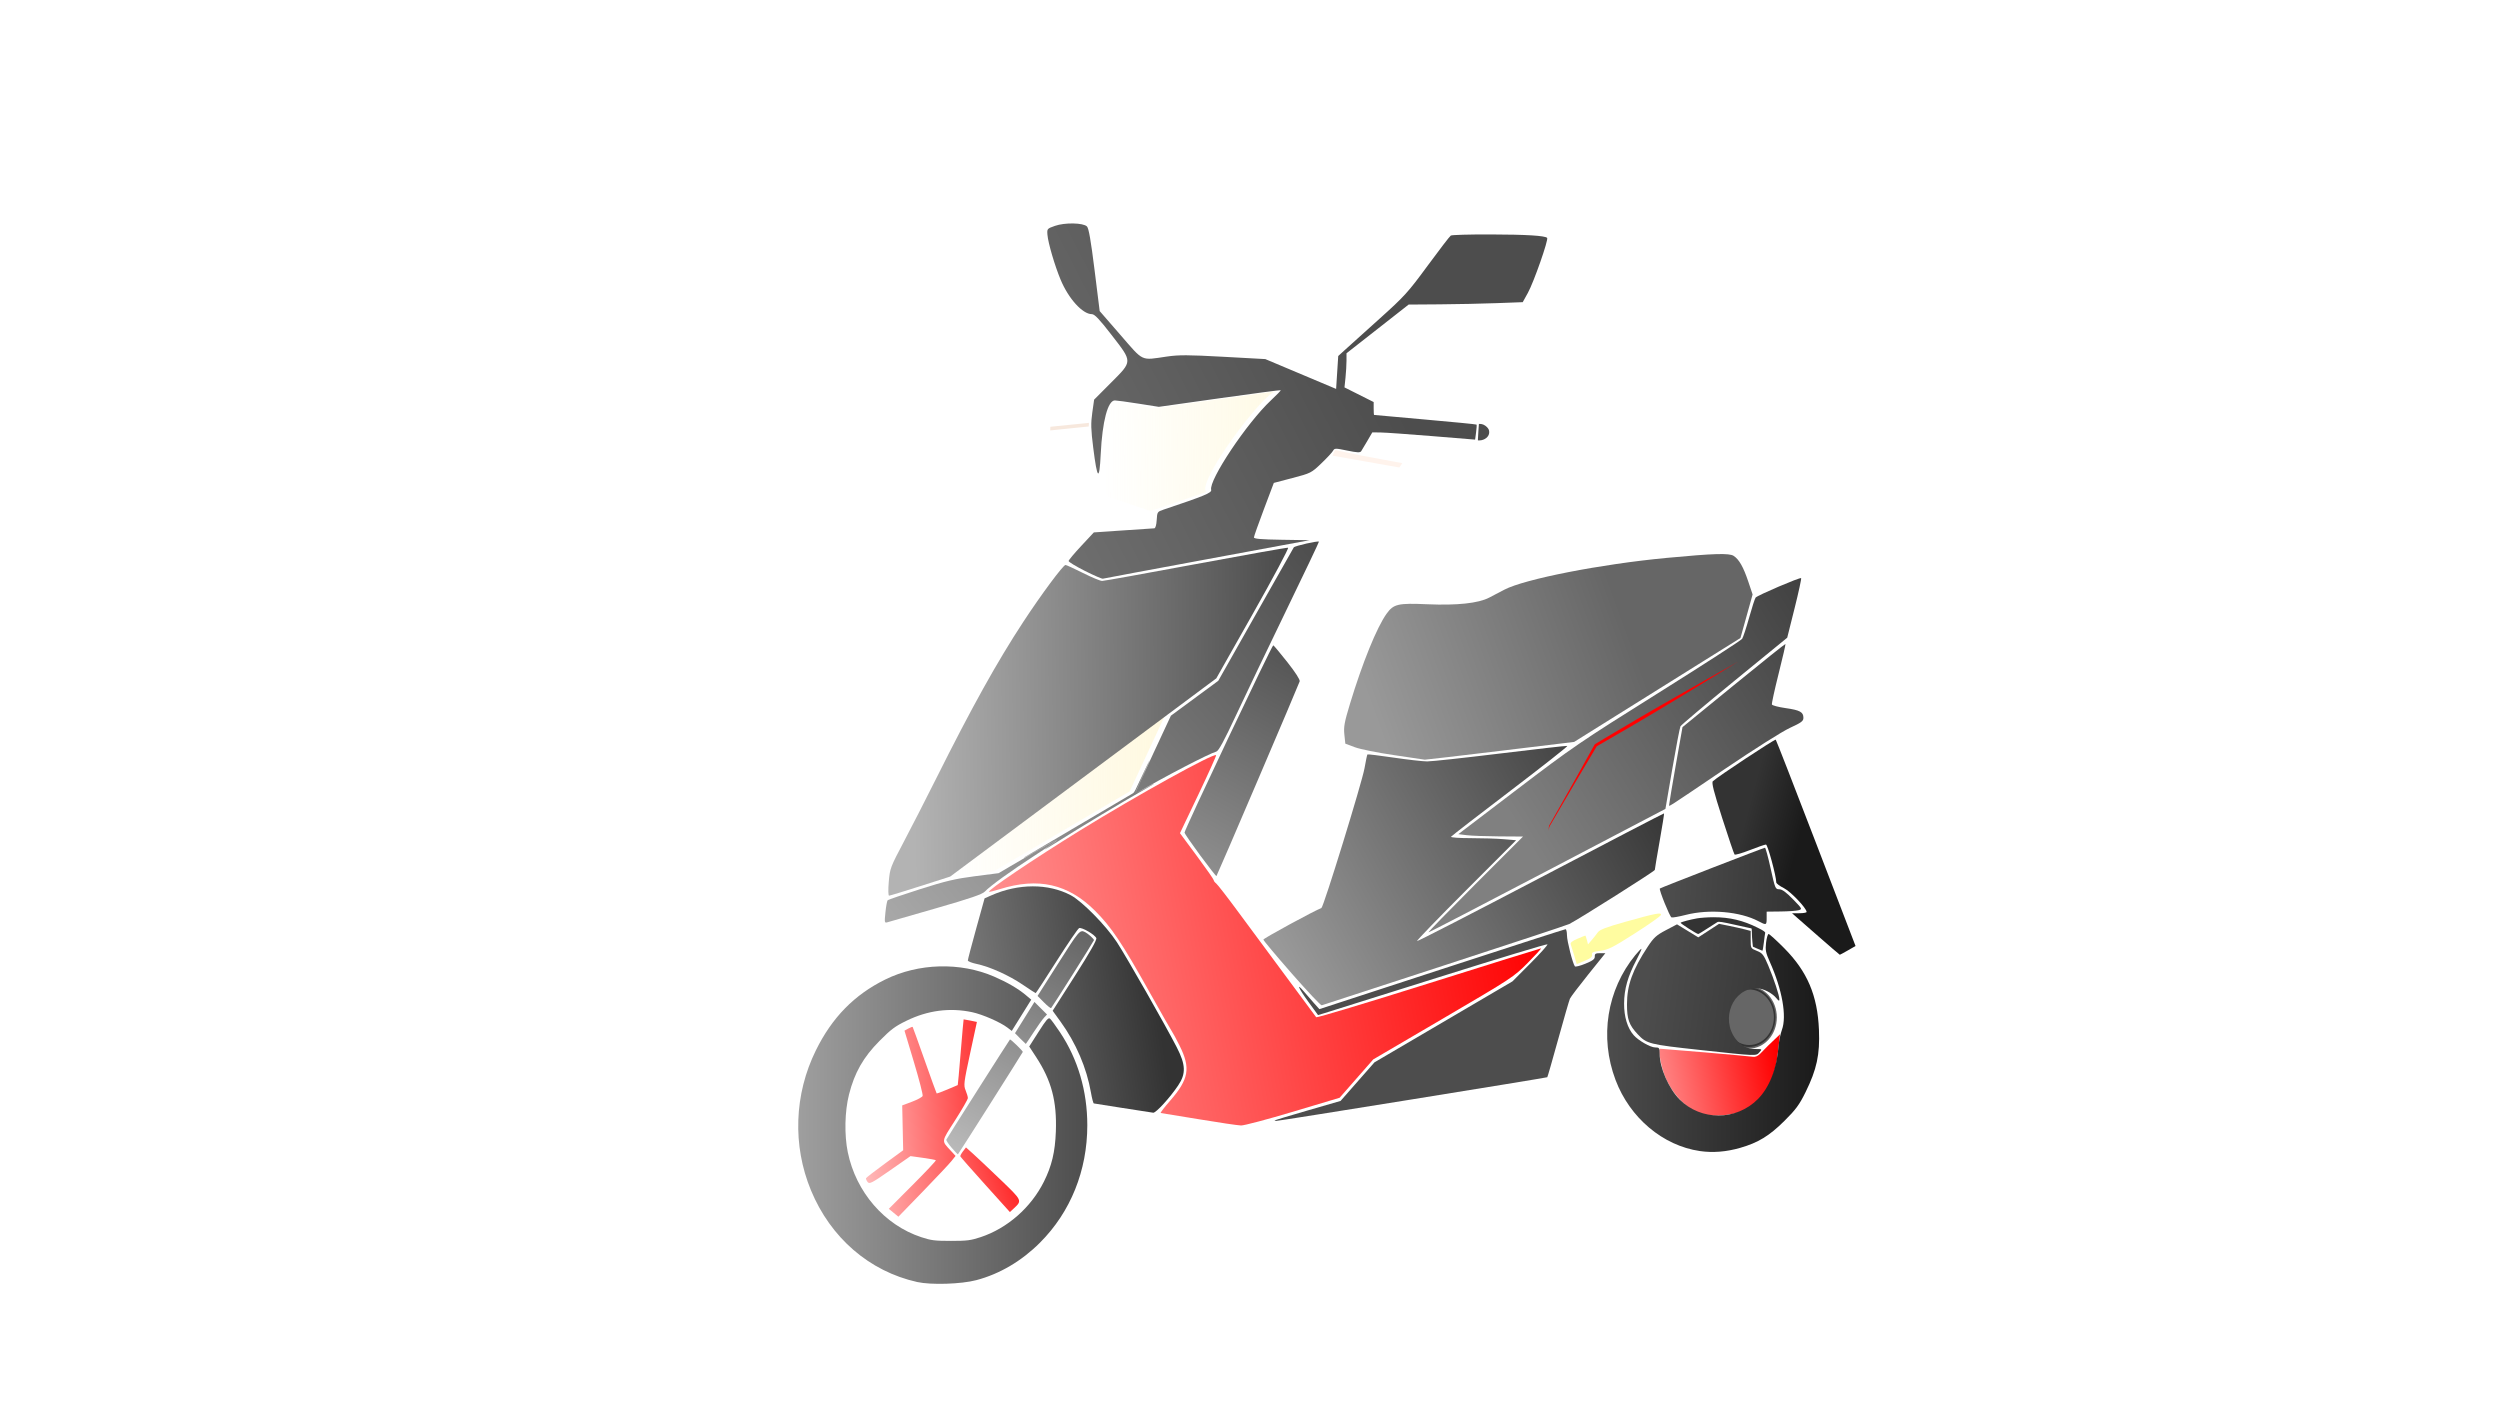 <?xml version="1.0" encoding="UTF-8" standalone="no"?>
<!-- Created with Inkscape (http://www.inkscape.org/) -->

<svg
   width="1920"
   height="1080"
   viewBox="0 0 508 285.75"
   version="1.1"
   id="svg5"
   inkscape:version="1.1.2 (b8e25be833, 2022-02-05)"
   sodipodi:docname="scooter.svg"
   inkscape:export-filename="C:\Users\eric\Desktop\myprogrammingwork\mypicturework\scooter.png"
   inkscape:export-xdpi="96"
   inkscape:export-ydpi="96"
   xmlns:inkscape="http://www.inkscape.org/namespaces/inkscape"
   xmlns:sodipodi="http://sodipodi.sourceforge.net/DTD/sodipodi-0.dtd"
   xmlns:xlink="http://www.w3.org/1999/xlink"
   xmlns="http://www.w3.org/2000/svg"
   xmlns:svg="http://www.w3.org/2000/svg">
  <sodipodi:namedview
     id="namedview7"
     pagecolor="#ffffff"
     bordercolor="#666666"
     borderopacity="1.0"
     inkscape:pageshadow="2"
     inkscape:pageopacity="0.0"
     inkscape:pagecheckerboard="0"
     inkscape:document-units="px"
     showgrid="false"
     units="px"
     inkscape:zoom="0.64"
     inkscape:cx="1371.0938"
     inkscape:cy="597.65625"
     inkscape:window-width="1920"
     inkscape:window-height="1001"
     inkscape:window-x="-9"
     inkscape:window-y="-9"
     inkscape:window-maximized="1"
     inkscape:current-layer="layer1" />
  <defs
     id="defs2">
    <linearGradient
       inkscape:collect="always"
       id="linearGradient79237">
      <stop
         style="stop-color:#4d4d4d;stop-opacity:1"
         offset="0"
         id="stop79233" />
      <stop
         style="stop-color:#333333;stop-opacity:1"
         offset="1"
         id="stop79235" />
    </linearGradient>
    <linearGradient
       inkscape:collect="always"
       id="linearGradient78769">
      <stop
         style="stop-color:#4d4d4d;stop-opacity:1"
         offset="0"
         id="stop78765" />
      <stop
         style="stop-color:#1a1a1a;stop-opacity:1"
         offset="1"
         id="stop78767" />
    </linearGradient>
    <linearGradient
       inkscape:collect="always"
       id="linearGradient78361">
      <stop
         style="stop-color:#4d4d4d;stop-opacity:1"
         offset="0"
         id="stop78357" />
      <stop
         style="stop-color:#333333;stop-opacity:1"
         offset="1"
         id="stop78359" />
    </linearGradient>
    <inkscape:path-effect
       effect="powerstroke"
       id="path-effect77466"
       is_visible="true"
       lpeversion="1"
       offset_points="1.499,-0.186 | 0.632,-0.401 | 2.354,-0.047"
       not_jump="false"
       sort_points="true"
       interpolator_type="CentripetalCatmullRom"
       interpolator_beta="0.301"
       start_linecap_type="zerowidth"
       linejoin_type="round"
       miter_limit="4"
       scale_width="1"
       end_linecap_type="zerowidth" />
    <linearGradient
       inkscape:collect="always"
       id="linearGradient75911">
      <stop
         style="stop-color:#808080;stop-opacity:1"
         offset="0"
         id="stop75907" />
      <stop
         style="stop-color:#333333;stop-opacity:1"
         offset="1"
         id="stop75909" />
    </linearGradient>
    <linearGradient
       inkscape:collect="always"
       id="linearGradient75262">
      <stop
         style="stop-color:#999999;stop-opacity:1"
         offset="0"
         id="stop75258" />
      <stop
         style="stop-color:#333333;stop-opacity:1"
         offset="1"
         id="stop75260" />
    </linearGradient>
    <linearGradient
       inkscape:collect="always"
       id="linearGradient74440">
      <stop
         style="stop-color:#999999;stop-opacity:1"
         offset="0"
         id="stop74436" />
      <stop
         style="stop-color:#666666;stop-opacity:1"
         offset="1"
         id="stop74438" />
    </linearGradient>
    <linearGradient
       inkscape:collect="always"
       id="linearGradient73810">
      <stop
         style="stop-color:#333333;stop-opacity:1"
         offset="0"
         id="stop73806" />
      <stop
         style="stop-color:#1a1a1a;stop-opacity:1"
         offset="1"
         id="stop73808" />
    </linearGradient>
    <linearGradient
       inkscape:collect="always"
       id="linearGradient73500">
      <stop
         style="stop-color:#666666;stop-opacity:1"
         offset="0"
         id="stop73496" />
      <stop
         style="stop-color:#cccccc;stop-opacity:1"
         offset="1"
         id="stop73498" />
    </linearGradient>
    <linearGradient
       inkscape:collect="always"
       id="linearGradient72144">
      <stop
         style="stop-color:#4d4d4d;stop-opacity:1"
         offset="0"
         id="stop72140" />
      <stop
         style="stop-color:#b3b3b3;stop-opacity:1"
         offset="1"
         id="stop72142" />
    </linearGradient>
    <linearGradient
       inkscape:collect="always"
       id="linearGradient69591">
      <stop
         style="stop-color:#ff0000;stop-opacity:1;"
         offset="0"
         id="stop69587" />
      <stop
         style="stop-color:#ff0000;stop-opacity:0;"
         offset="1"
         id="stop69589" />
    </linearGradient>
    <linearGradient
       inkscape:collect="always"
       id="linearGradient69345">
      <stop
         style="stop-color:#ff0000;stop-opacity:1;"
         offset="0"
         id="stop69341" />
      <stop
         style="stop-color:#ff0000;stop-opacity:0;"
         offset="1"
         id="stop69343" />
    </linearGradient>
    <linearGradient
       inkscape:collect="always"
       id="linearGradient69005">
      <stop
         style="stop-color:#ff0000;stop-opacity:1;"
         offset="0"
         id="stop69001" />
      <stop
         style="stop-color:#ff0000;stop-opacity:0;"
         offset="1"
         id="stop69003" />
    </linearGradient>
    <linearGradient
       inkscape:collect="always"
       id="linearGradient68661">
      <stop
         style="stop-color:#ff0000;stop-opacity:1;"
         offset="0"
         id="stop68657" />
      <stop
         style="stop-color:#ff0000;stop-opacity:0;"
         offset="1"
         id="stop68659" />
    </linearGradient>
    <linearGradient
       inkscape:collect="always"
       id="linearGradient67913">
      <stop
         style="stop-color:#333333;stop-opacity:1"
         offset="0"
         id="stop67909" />
      <stop
         style="stop-color:#b3b3b3;stop-opacity:1"
         offset="1"
         id="stop67911" />
    </linearGradient>
    <linearGradient
       inkscape:collect="always"
       id="linearGradient67527">
      <stop
         style="stop-color:#4d4d4d;stop-opacity:1"
         offset="0"
         id="stop67523" />
      <stop
         style="stop-color:#b3b3b3;stop-opacity:1"
         offset="1"
         id="stop67525" />
    </linearGradient>
    <linearGradient
       inkscape:collect="always"
       id="linearGradient66103">
      <stop
         style="stop-color:#4d4d4d;stop-opacity:1"
         offset="0"
         id="stop66099" />
      <stop
         style="stop-color:#b3b3b3;stop-opacity:1"
         offset="1"
         id="stop66101" />
    </linearGradient>
    <linearGradient
       inkscape:collect="always"
       id="linearGradient65659">
      <stop
         style="stop-color:#4d4d4d;stop-opacity:1"
         offset="0"
         id="stop65655" />
      <stop
         style="stop-color:#b3b3b3;stop-opacity:1"
         offset="1"
         id="stop65657" />
    </linearGradient>
    <linearGradient
       inkscape:collect="always"
       id="linearGradient62205">
      <stop
         style="stop-color:#4d4d4d;stop-opacity:1"
         offset="0"
         id="stop62201" />
      <stop
         style="stop-color:#b3b3b3;stop-opacity:1"
         offset="1"
         id="stop62203" />
    </linearGradient>
    <linearGradient
       inkscape:collect="always"
       id="linearGradient25695">
      <stop
         style="stop-color:#ffefa9;stop-opacity:1;"
         offset="0"
         id="stop25691" />
      <stop
         style="stop-color:#ffefa9;stop-opacity:0;"
         offset="1"
         id="stop25693" />
    </linearGradient>
    <linearGradient
       inkscape:collect="always"
       id="linearGradient20473">
      <stop
         style="stop-color:#ffeeaa;stop-opacity:1;"
         offset="0"
         id="stop20469" />
      <stop
         style="stop-color:#ffeeaa;stop-opacity:0;"
         offset="1"
         id="stop20471" />
    </linearGradient>
    <linearGradient
       inkscape:collect="always"
       xlink:href="#linearGradient20473"
       id="linearGradient20475"
       x1="781.024"
       y1="89.448"
       x2="628.749"
       y2="90.325"
       gradientUnits="userSpaceOnUse" />
    <linearGradient
       inkscape:collect="always"
       xlink:href="#linearGradient25695"
       id="linearGradient25697"
       x1="821.009"
       y1="-0.221"
       x2="669.081"
       y2="-1.096"
       gradientUnits="userSpaceOnUse" />
    <linearGradient
       inkscape:collect="always"
       xlink:href="#linearGradient62205"
       id="linearGradient62207"
       x1="2510.938"
       y1="671.875"
       x2="2156.25"
       y2="671.875"
       gradientUnits="userSpaceOnUse" />
    <linearGradient
       inkscape:collect="always"
       xlink:href="#linearGradient65659"
       id="linearGradient65653"
       x1="2701.562"
       y1="254.688"
       x2="2339.062"
       y2="259.375"
       gradientUnits="userSpaceOnUse" />
    <linearGradient
       inkscape:collect="always"
       xlink:href="#linearGradient66103"
       id="linearGradient66105"
       x1="2851.562"
       y1="25"
       x2="1876.562"
       y2="526.562"
       gradientUnits="userSpaceOnUse" />
    <linearGradient
       inkscape:collect="always"
       xlink:href="#linearGradient67527"
       id="linearGradient67529"
       x1="2740.625"
       y1="178.125"
       x2="2543.75"
       y2="531.25"
       gradientUnits="userSpaceOnUse" />
    <linearGradient
       inkscape:collect="always"
       xlink:href="#linearGradient67913"
       id="linearGradient67915"
       x1="2579.688"
       y1="546.875"
       x2="2246.74"
       y2="594.207"
       gradientUnits="userSpaceOnUse" />
    <linearGradient
       inkscape:collect="always"
       xlink:href="#linearGradient68661"
       id="linearGradient68663"
       x1="2959.859"
       y1="480.582"
       x2="2033.22"
       y2="657.7"
       gradientUnits="userSpaceOnUse" />
    <linearGradient
       inkscape:collect="always"
       xlink:href="#linearGradient69005"
       id="linearGradient69007"
       x1="2458.921"
       y1="640.921"
       x2="2225.249"
       y2="659.671"
       gradientUnits="userSpaceOnUse" />
    <linearGradient
       inkscape:collect="always"
       xlink:href="#linearGradient69345"
       id="linearGradient69347"
       x1="2466.813"
       y1="691.922"
       x2="2264.95"
       y2="759.109"
       gradientUnits="userSpaceOnUse" />
    <linearGradient
       inkscape:collect="always"
       xlink:href="#linearGradient69591"
       id="linearGradient69593"
       x1="3188.887"
       y1="613.639"
       x2="2971.875"
       y2="656.25"
       gradientUnits="userSpaceOnUse" />
    <linearGradient
       inkscape:collect="always"
       xlink:href="#linearGradient72144"
       id="linearGradient72146"
       x1="2731.752"
       y1="84.798"
       x2="2257.217"
       y2="493.87"
       gradientUnits="userSpaceOnUse" />
    <linearGradient
       inkscape:collect="always"
       xlink:href="#linearGradient73500"
       id="linearGradient73502"
       x1="2500.467"
       y1="466.88"
       x2="2350"
       y2="729.688"
       gradientUnits="userSpaceOnUse" />
    <linearGradient
       inkscape:collect="always"
       xlink:href="#linearGradient73810"
       id="linearGradient73812"
       x1="3154.359"
       y1="354.658"
       x2="3208.497"
       y2="369.021"
       gradientUnits="userSpaceOnUse" />
    <linearGradient
       inkscape:collect="always"
       xlink:href="#linearGradient74440"
       id="linearGradient74442"
       x1="2794.177"
       y1="268.48"
       x2="3040.559"
       y2="178.986"
       gradientUnits="userSpaceOnUse" />
    <linearGradient
       inkscape:collect="always"
       xlink:href="#linearGradient75262"
       id="linearGradient75264"
       x1="2709.764"
       y1="508.963"
       x2="3072.6"
       y2="309.359"
       gradientUnits="userSpaceOnUse" />
    <linearGradient
       inkscape:collect="always"
       xlink:href="#linearGradient75911"
       id="linearGradient75913"
       x1="2935.918"
       y1="375"
       x2="3314.563"
       y2="142.526"
       gradientUnits="userSpaceOnUse" />
    <linearGradient
       inkscape:collect="always"
       xlink:href="#linearGradient78361"
       id="linearGradient78363"
       x1="3055.475"
       y1="524.253"
       x2="3203.525"
       y2="543.588"
       gradientUnits="userSpaceOnUse" />
    <linearGradient
       inkscape:collect="always"
       xlink:href="#linearGradient78769"
       id="linearGradient78771"
       x1="3018.215"
       y1="576.892"
       x2="3225.542"
       y2="576.892"
       gradientUnits="userSpaceOnUse" />
    <linearGradient
       inkscape:collect="always"
       xlink:href="#linearGradient79237"
       id="linearGradient79239"
       x1="3077.019"
       y1="434.484"
       x2="3206.564"
       y2="444.704"
       gradientUnits="userSpaceOnUse" />
  </defs>
  <g
     inkscape:label="圖層 1"
     inkscape:groupmode="layer"
     id="layer1">
    <rect
       style="fill:#ffffff;fill-opacity:1;fill-rule:evenodd;stroke:none;stroke-width:1.217;stroke-linejoin:round"
       id="rect84539"
       width="287.321"
       height="239.779"
       x="126.917"
       y="28.112" />
    <g
       id="g84515"
       transform="matrix(0.784,0,0,0.784,-300.491,92.077)">
      <path
         style="fill:none;stroke:none;stroke-width:0.265px;stroke-linecap:butt;stroke-linejoin:miter;stroke-opacity:1"
         d="m 765.233,-7.824 c 4.258,0.243 3.861,4.982 -0.323,4.72"
         id="path3856"
         sodipodi:nodetypes="cc" />
      <path
         style="fill:url(#linearGradient25697);fill-opacity:1;stroke:none;stroke-width:0.265px;stroke-linecap:butt;stroke-linejoin:miter;stroke-opacity:1"
         d="m 671.672,-13.32 c -3.621,-1.035 -4.785,19.268 -3.492,20.561 l 2.457,4.138 10.863,3.621 14.354,-4.914 c -2.328,-2.845 15.001,-25.863 18.104,-26.122 l -31.424,4.397 z"
         id="path5852"
         sodipodi:nodetypes="cccccccc" />
      <path
         style="fill:none;stroke:none;stroke-width:0.265px;stroke-linecap:butt;stroke-linejoin:miter;stroke-opacity:1"
         d="m 664.613,-7.992 -0.067,1.221"
         id="path3377" />
      <path
         style="fill:none;stroke:none;stroke-width:0.265px;stroke-linecap:butt;stroke-linejoin:miter;stroke-opacity:1"
         d="m 727.279,0.776 0.774,-1.782 6.775,1.47"
         id="path3379" />
      <path
         style="fill:none;stroke:none;stroke-width:0.265px;stroke-linecap:butt;stroke-linejoin:miter;stroke-opacity:1"
         d="m 724.951,22.242 -57.432,10.676 -9.239,-4.7"
         id="path3494"
         sodipodi:nodetypes="ccc" />
      <path
         style="fill:none;stroke:none;stroke-width:0.265px;stroke-linecap:butt;stroke-linejoin:miter;stroke-opacity:1"
         d="M 717.411,23.688 697.794,58.451 628.739,109.919 l -17.07,5.431"
         id="path3746"
         sodipodi:nodetypes="cccc" />
      <path
         style="fill:url(#linearGradient20475);fill-opacity:1;stroke:none;stroke-width:0.265px;stroke-linecap:butt;stroke-linejoin:miter;stroke-opacity:1"
         d="m 685.34,67.731 -9.271,19.946 -35.174,20.691 -12.156,1.552"
         id="path4218"
         sodipodi:nodetypes="cccc" />
      <ellipse
         style="fill:#000000;fill-opacity:0;fill-rule:evenodd;stroke:none;stroke-width:1.217;stroke-linejoin:round"
         id="path1150"
         cx="826.068"
         cy="150.498"
         rx="28.383"
         ry="31.202" />
      <path
         id="path5851"
         style="fill:none;stroke:none;stroke-width:0.265px;stroke-linecap:butt;stroke-linejoin:miter;stroke-opacity:1"
         d="m 697.284,111.012 22.439,-52.565 -7.704,-9.824 12.932,-26.381 -17.587,-0.259 5.173,-13.966 9.311,-2.328 5.431,-4.914 17.587,3.104 0.999,-1.401 -11.037,-2.015 3.378,-5.701 26.704,2.134 0.323,-4.72 -26.575,-2.263 0.013,-3.368 -7.513,-3.615 0.259,-8.535 16.035,-12.544 28.782,-0.299 c 2.743,-0.732 7.513,-17.378 7.513,-17.378 0.183,-1.463 -26.338,-1.836 -26.338,-0.556 l -10.992,15.001 -17.846,16.035 -0.259,8.276 -18.104,-7.63 -21.596,-1.164 -10.216,1.293 -10.863,-12.414 -2.586,-21.208 c -1.552,-3.233 -12.414,-1.293 -11.897,0.776 0,0 3.869,22.36 12.944,21.88 l 8.035,10.396 0.028,2.273 -8.592,8.642 -0.852,6.233 -10.27,1.045 -0.031,1.222 10.234,-1.046 1.436,11.426 4.655,6.724 10.863,3.621 0.259,4.138 -16.035,1.035 c -22.777,21.989 -38.136,59.502 -53.02,86.901 l -1.602,15.095 26.172,-7.595 -4.914,17.619 c 10.83,-0.194 32.846,19.365 32.329,36.306 l 39.83,6.078 78.941,-12.672 m 62.064,-43.094 13.14,11.54 4.655,-2.586 -20.949,-54.572 6.983,-3.362 c 2.173,-4.798 -4.401,-3.911 -8.018,-4.655 l 8.276,-33.881 -13.061,5.561 c 0,0 -2.328,-11.251 -6.595,-11.251 -18.844,0.988 -36.658,2.872 -54.589,7.958 -9.246,2.623 -2.817,4.663 -18.82,5.424 -1.227,-0.085 -11.156,-0.539 -12.168,-0.175 -4.79,-0.252 -11.717,22.09 -14.326,31.412 l 0.346,5.297 5.676,1.911 -1.06,6.804 -10.319,33.017 -16.248,8.339"
         sodipodi:nodetypes="ccccccccccccccccccccccccccccccccccccccccccccccccccccccccccccscccccccc" />
      <path
         style="fill:none;stroke:none;stroke-width:0.265px;stroke-linecap:butt;stroke-linejoin:miter;stroke-opacity:1"
         d="m 637.274,114.575 c -1.034,-2.584 57.524,-37.915 61.038,-36.985 l -9.828,20.691 35.174,47.589 59.472,-18.715 -9.1,9.101 -35.849,21.009 -8.634,9.917 -25.027,7.396 -22.501,-3.621 c 6.996,-7.982 9.942,-9.63 5.021,-18.674 -14.092,-22.708 -21.326,-49.641 -49.351,-37.708"
         id="path6727"
         sodipodi:nodetypes="cccccccccccc" />
      <path
         style="fill:none;stroke:none;stroke-width:0.265px;stroke-linecap:butt;stroke-linejoin:miter;stroke-opacity:1"
         d="M 712.019,48.623 698.312,77.59"
         id="path10262" />
      <path
         style="fill:none;stroke:none;stroke-width:0.265px;stroke-linecap:butt;stroke-linejoin:miter;stroke-opacity:1"
         d="m 661.582,123.529 -34.653,54.411 3.621,4.138 35.481,-55.653 c 0.731,-1.023 -3.572,-4.066 -4.449,-2.896 z"
         id="path10764"
         sodipodi:nodetypes="ccccc" />
      <path
         style="fill:none;stroke:none;stroke-width:0.265px;stroke-linecap:butt;stroke-linejoin:miter;stroke-opacity:1"
         d="m 736.077,77.432 16.03,2.228 38.278,-4.655 42.933,-26.898 3.233,-11.251"
         id="path10517" />
      <ellipse
         style="fill:none;fill-rule:evenodd;stroke:none;stroke-width:1.545;stroke-linejoin:round"
         id="path10948"
         cx="628.739"
         cy="174.061"
         rx="26.475"
         ry="29.062" />
      <path
         id="path12412"
         style="fill:none;fill-rule:evenodd;stroke:none;stroke-width:1.237;stroke-linejoin:round"
         d="m 664.938,173.931 a 38.268,42.018 0 0 1 -38.268,42.018 38.268,42.018 0 0 1 -38.268,-42.018 38.268,42.018 0 0 1 38.268,-42.018 38.268,42.018 0 0 1 38.268,42.018 z" />
      <path
         style="fill:url(#linearGradient62207);fill-opacity:1;fill-rule:evenodd;stroke:none;stroke-width:6.359;stroke-linejoin:round"
         d="m 2343.366,810.681 c -46.697,-10.43 -84.61,-43.163 -103.862,-89.672 -18.179,-43.917 -16.422,-93.882 4.815,-136.939 15.837,-32.107 37.526,-54.269 67.71,-69.186 32.651,-16.136 73.399,-17.259 106.531,-2.934 12.905,5.58 23.487,11.75 31.08,18.125 l 5.302,4.451 -9.52,15.282 -9.52,15.282 -4.205,-3.207 c -7.03,-5.362 -24.436,-12.962 -34.633,-15.122 -21.797,-4.617 -43.398,-1.782 -64.243,8.432 -11.298,5.536 -14.975,8.293 -26.321,19.73 -15.819,15.947 -24.366,30.974 -29.804,52.403 -4.169,16.429 -4.655,39.527 -1.185,56.406 8.012,38.979 35.868,71.203 71.826,83.086 9.674,3.197 13.31,3.655 29.031,3.655 15.72,0 19.357,-0.458 29.031,-3.655 26.085,-8.621 49.21,-28.869 61.882,-54.184 7.728,-15.438 11.006,-29.184 11.734,-49.2 1.074,-29.549 -4.267,-49.733 -19.225,-72.647 l -6.822,-10.45 9.195,-14.424 c 7.615,-11.946 9.536,-14.142 11.177,-12.78 1.09,0.905 5.472,6.89 9.738,13.302 17.545,26.369 26.693,57.52 26.693,90.902 0,44.317 -16.323,84.837 -46.253,114.816 -17.991,18.021 -39.401,30.638 -62.266,36.694 -14.806,3.922 -44.346,4.857 -57.886,1.833 z"
         id="path12853"
         transform="scale(0.265)" />
      <path
         id="path15828"
         style="fill:none;stroke:none;stroke-width:0.265px;stroke-linecap:butt;stroke-linejoin:miter;stroke-opacity:1"
         d="m 616.291,149.237 2.733,-1.479 m -2.733,1.479 5.129,17.093 -5.613,2.299 0.517,11.38 -10.345,7.5 1.552,2.328 10.863,-7.5 6.102,0.725 -12.516,12.413 3.31,2.638 15.259,-16.035 13.449,14.845 3.569,-3.723 -14.926,-14.275 m -13.618,-31.166 6.25,17.615 5.018,-2.176 1.366,-17.143 4.251,0.843 -3.548,16.558 1.448,3.594" />
      <path
         style="fill:none;stroke:none;stroke-width:0.265px;stroke-linecap:butt;stroke-linejoin:miter;stroke-opacity:1"
         d="m 790.385,75.004 -31.775,24.215 17.363,0.413 -26.458,26.458 64.699,-33.9 28.157,-18.997"
         id="path19686"
         sodipodi:nodetypes="cccccc" />
      <path
         id="path1152"
         style="fill:none;fill-rule:evenodd;stroke:none;stroke-width:1.217;stroke-linejoin:round"
         d="m 842.194,152.47 c -0.767,14.34 -9.211,19.166 -17.258,18.004 -11.765,-2.549 -12.142,-16 -12.142,-16 l 24.319,2.511 z"
         sodipodi:nodetypes="ccccc" />
      <path
         style="fill:none;stroke:none;stroke-width:0.265px;stroke-linecap:butt;stroke-linejoin:miter;stroke-opacity:1"
         d="m 845.013,48.369 -27.285,22.324 -6.65,37.896 -22.289,13.78 -64.596,21.084 -15.743,-17.862"
         id="path19801"
         sodipodi:nodetypes="cccccc" />
      <path
         style="fill:none;stroke:none;stroke-width:0.265px;stroke-linecap:butt;stroke-linejoin:miter;stroke-opacity:1"
         d="m 788.486,126.188 1.978,6.512 4.858,-1.935 -0.447,-1.475 4.041,-0.307 11.623,-7.267 2.691,-1.811 -0.643,-1.295 -3.076,0.525 -12.996,3.669 -2.637,3.541 -0.683,-1.98 z"
         id="path19916"
         sodipodi:nodetypes="ccccccccccccc" />
      <path
         style="fill:none;stroke:none;stroke-width:0.265px;stroke-linecap:butt;stroke-linejoin:miter;stroke-opacity:1"
         d="m 811.527,112.448 28.326,-11.011 2.585,11.197 c 2.777,-1.169 7.354,6.051 7.354,6.051 l -9.446,0.347 -1.3,10.163 -3.121,-1.378 -0.092,-4.563 -8.329,-1.879 -5.372,3.486 -7.675,-4.712 -2.93,-7.698"
         id="path874"
         sodipodi:nodetypes="cccccccccccc" />
      <path
         style="fill:none;stroke:none;stroke-width:0.265px;stroke-linecap:butt;stroke-linejoin:miter;stroke-opacity:1"
         d="m 814.457,120.146 c -16.53,18.464 -12.411,31.035 -3.544,33.395 l 26.2,2.711 c 2.523,-1.093 1.69,-2.076 3.775,-3.494 8.046,-5.472 -1.842,-23.564 -1.842,-23.564"
         id="path1046"
         sodipodi:nodetypes="cccsc" />
      <path
         style="fill:none;stroke:none;stroke-width:0.265px;stroke-linecap:butt;stroke-linejoin:miter;stroke-opacity:1"
         d="m 798.917,128.983 -9.734,12.199 -5.723,20.724"
         id="path2954"
         sodipodi:nodetypes="ccc" />
      <path
         style="fill:#ffeeaa;fill-opacity:0;fill-rule:evenodd;stroke:none;stroke-width:14.375;stroke-linejoin:round"
         d="m 2481.144,340.502 c 53.003,-39.513 97.07,-71.142 97.925,-70.287 0.855,0.855 -4.552,14.586 -12.015,30.514 l -13.57,28.959 -67.367,39.462 c -57.438,33.646 -69.871,39.737 -84.355,41.328 l -16.988,1.866 z"
         id="path16900"
         transform="scale(0.265)" />
      <path
         style="fill:#ffeeaa;fill-opacity:0;fill-rule:evenodd;stroke:none;stroke-width:5.082;stroke-linejoin:round"
         d="m 2383.763,411.666 c 2.793,-2.674 202.35,-151.091 202.655,-150.72 0.159,0.194 -6.984,15.92 -15.875,34.948 l -16.165,34.596 -66.28,39.008 -66.28,39.008 -17.871,2.355 c -21.769,2.869 -22.363,2.893 -20.184,0.806 z"
         id="path16939"
         transform="scale(0.265)" />
      <path
         style="fill:#ffeeaa;fill-opacity:0;fill-rule:evenodd;stroke:none;stroke-width:5.082;stroke-linejoin:round"
         d="m 2383.763,411.666 c 2.793,-2.674 202.35,-151.091 202.655,-150.72 0.159,0.194 -6.984,15.92 -15.875,34.948 l -16.165,34.596 -66.28,39.008 -66.28,39.008 -17.871,2.355 c -21.769,2.869 -22.363,2.893 -20.184,0.806 z"
         id="path17015"
         transform="scale(0.265)" />
      <path
         style="fill:#b3b3b3;fill-opacity:0;fill-rule:evenodd;stroke:none;stroke-width:7.188;stroke-linejoin:round"
         d="m 2507.422,115.18 c -8.809,-4.443 -15.982,-8.798 -15.941,-9.676 0.041,-0.879 5.613,-7.532 12.382,-14.786 l 12.307,-13.189 28.633,-1.947 c 15.748,-1.071 29.475,-1.991 30.505,-2.046 1.133,-0.06 2.058,-3.274 2.344,-8.152 0.462,-7.869 0.615,-8.101 6.722,-10.149 40.042,-13.429 47.294,-16.439 46.541,-19.317 -2.47,-9.446 35.042,-65.635 58.415,-87.498 5.617,-5.254 9.963,-9.753 9.659,-9.998 -0.304,-0.245 -27.271,3.323 -59.928,7.928 l -59.375,8.373 -19.944,-3.142 c -10.969,-1.728 -21.322,-3.142 -23.007,-3.142 -6.883,0 -12.296,20.485 -13.831,52.344 -1.311,27.216 -3.381,25.514 -7.341,-6.038 -2.265,-18.043 -2.419,-23.786 -0.923,-34.365 l 1.796,-12.702 16.391,-16.442 c 21.401,-21.468 21.381,-20.058 0.662,-46.84 -12.03,-15.551 -16.568,-20.331 -19.3,-20.331 -9.059,0 -22.767,-15.13 -30.516,-33.681 -5.711,-13.67 -12.263,-36.011 -12.89,-43.95 -0.464,-5.867 -0.347,-6.006 7.341,-8.709 9.687,-3.406 27.664,-3.071 31.318,0.583 1.748,1.747 3.816,13.606 7.427,42.58 l 5.005,40.158 20.312,23.374 c 23.1,26.582 19.513,24.909 45.312,21.133 11.782,-1.724 20.735,-1.691 55.209,0.204 l 41.147,2.262 34.634,14.59 34.635,14.59 1.031,-16.092 1.031,-16.092 6.781,-6.179 c 3.73,-3.398 18.735,-16.917 33.344,-30.041 24.645,-22.139 28.061,-25.902 47.323,-52.129 11.418,-15.547 21.614,-28.81 22.656,-29.472 1.042,-0.662 18.419,-1.156 38.614,-1.097 35.35,0.104 53.438,1.199 55.606,3.367 1.562,1.563 -13.065,43.338 -18.813,53.729 l -5.064,9.154 -25.63,0.956 c -14.097,0.526 -39.202,1.053 -55.79,1.172 l -30.16,0.216 -30.387,23.82 -30.387,23.82 v 7.201 c 0,3.96 -0.446,11.468 -0.991,16.684 l -0.991,9.483 14.272,7.168 14.273,7.168 v 6.234 c 0,3.429 0.176,6.297 0.391,6.373 0.215,0.076 22.749,2.103 50.076,4.503 27.327,2.4 49.901,4.623 50.164,4.939 0.263,0.316 0.053,3.751 -0.467,7.633 l -0.945,7.058 -42.188,-3.447 c -23.203,-1.896 -45.827,-3.49 -50.276,-3.542 l -8.088,-0.095 -4.775,8.203 c -2.626,4.512 -5.362,9.093 -6.081,10.18 -1.044,1.58 -3.787,1.464 -13.658,-0.577 -11.812,-2.443 -12.421,-2.429 -13.955,0.303 -0.882,1.572 -6.044,7.105 -11.471,12.296 -9.676,9.255 -10.221,9.531 -28.125,14.226 l -18.258,4.788 -9.686,25.68 c -5.327,14.124 -9.722,26.543 -9.766,27.597 -0.059,1.429 6.863,2.026 27.167,2.344 l 27.246,0.427 -100.293,18.589 C 2571.694,113.969 2525.859,122.542 2525,122.796 c -0.859,0.254 -8.77,-3.173 -17.578,-7.616 z"
         id="path17242"
         transform="scale(0.265)" />
      <path
         style="fill:#b3b3b3;fill-opacity:0;fill-rule:evenodd;stroke:none;stroke-width:2.541;stroke-linejoin:round"
         d="m 2506.362,115.154 c -9.115,-4.644 -16.573,-8.685 -16.573,-8.981 0,-0.857 13.974,-16.368 20.82,-23.11 l 6.249,-6.154 28.45,-1.739 c 15.648,-0.957 29.283,-1.87 30.301,-2.03 l 1.851,-0.29 -0.385,-7.837 -0.385,-7.837 26.708,-9.068 c 14.689,-4.987 26.917,-9.249 27.173,-9.47 0.256,-0.221 0.163,-0.967 -0.206,-1.657 -1.387,-2.591 1.675,-11.221 7.926,-22.342 7.481,-13.308 23.808,-36.46 36.622,-51.929 7.767,-9.377 18.596,-20.19 21.608,-21.576 2.116,-0.974 3.2,-2.455 1.797,-2.455 -0.311,0 -14.667,1.979 -31.903,4.398 -17.236,2.419 -43.788,6.142 -59.005,8.273 l -27.668,3.876 -21.319,-3.303 c -15.66,-2.427 -21.683,-3.165 -22.692,-2.781 -6.904,2.625 -12.66,30.255 -12.753,61.215 -0.023,7.672 -0.102,13.949 -0.176,13.949 -0.073,1.6e-5 -1.237,-1.678 -2.586,-3.729 l -2.453,-3.729 -2.523,-20.258 c -1.388,-11.142 -2.517,-21.831 -2.509,-23.754 0.01,-1.923 0.704,-8.503 1.547,-14.623 l 1.533,-11.126 16.427,-16.741 16.427,-16.741 -0.378,-4.726 -0.378,-4.726 -15.13,-19.597 -15.13,-19.597 -2.773,-0.171 c -15.125,-0.931 -29.002,-20.497 -39.439,-55.604 -2.642,-8.888 -6.353,-24.447 -6.36,-26.665 0,-1.366 1.982,-2.964 5.595,-4.501 8.976,-3.819 25.582,-4.683 32.533,-1.692 5.366,2.309 4.642,-0.848 10.125,44.138 3.794,31.129 5.079,40.253 5.792,41.137 0.504,0.625 9.725,11.201 20.491,23.502 15.393,17.588 19.877,22.392 20.992,22.491 0.78,0.069 9.7,-0.926 19.821,-2.21 l 18.403,-2.335 40.431,2.144 40.431,2.144 34.71,14.614 c 19.091,8.037 34.794,14.53 34.896,14.428 0.102,-0.102 0.367,-7.232 0.589,-15.845 l 0.404,-15.66 7.79,-7.055 c 4.284,-3.88 19.46,-17.543 33.724,-30.363 l 25.935,-23.308 20.935,-28.554 c 11.514,-15.705 21.372,-28.719 21.907,-28.921 1.878,-0.708 13.139,-1.52 25.994,-1.874 25.802,-0.711 67.913,1.707 70.239,4.034 0.264,0.264 -0.737,4.381 -2.256,9.284 -8.605,27.764 -17.103,48.109 -22.403,53.642 l -2.3,2.401 -19.568,0.042 c -10.762,0.023 -35.353,0.227 -54.647,0.453 l -35.079,0.411 -30.459,23.856 -30.46,23.856 -0.353,13.67 c -0.194,7.519 -0.408,15.008 -0.476,16.643 l -0.123,2.973 14.087,6.754 14.087,6.754 0.155,6.41 0.155,6.41 1.778,0.29 c 0.978,0.16 22.66,2.036 48.182,4.17 25.522,2.134 47.239,4.018 48.26,4.187 l 1.856,0.308 -0.398,7.836 c -0.219,4.31 -0.479,7.924 -0.578,8.031 -0.099,0.107 -22.382,-1.574 -49.519,-3.737 -27.137,-2.162 -49.769,-3.928 -50.295,-3.924 -0.651,0.005 -2.943,3.357 -7.182,10.503 -3.424,5.772 -6.552,10.496 -6.95,10.496 -0.398,5.5242e-4 -5.887,-1.118 -12.199,-2.485 -6.311,-1.367 -11.834,-2.486 -12.274,-2.486 -0.451,0 -1.454,1.505 -2.305,3.459 -1.377,3.162 -2.379,4.245 -11.675,12.627 l -10.169,9.168 -17.312,4.298 c -9.521,2.364 -17.501,4.466 -17.733,4.671 -0.423,0.374 -20.344,53.758 -20.132,53.948 0.062,0.056 13.413,0.314 29.668,0.574 l 29.555,0.472 -103.856,19.285 c -57.121,10.607 -104.105,19.337 -104.409,19.4 -0.304,0.063 -8.01,-3.685 -17.125,-8.329 z"
         id="path17412"
         transform="scale(0.265)" />
      <path
         style="fill:#808080;fill-opacity:0;fill-rule:evenodd;stroke:none;stroke-width:10.165;stroke-linejoin:round"
         d="m 2506.251,113.605 -15.027,-7.712 12.347,-14.064 12.347,-14.064 25.881,-1.428 c 14.235,-0.785 27.87,-1.627 30.3,-1.87 3.397,-0.34 4.576,-2.327 5.097,-8.587 l 0.677,-8.145 26.944,-8.985 c 25.789,-8.6 26.953,-9.252 27.159,-15.215 0.42,-12.168 36.15,-64.686 57.221,-84.108 5.662,-5.219 9.849,-9.937 9.303,-10.482 -0.546,-0.546 -27.221,2.662 -59.278,7.128 -58.084,8.093 -58.361,8.109 -80.382,4.806 -19.144,-2.871 -22.583,-2.893 -25.736,-0.163 -5.277,4.57 -8.784,20.667 -10.163,46.64 -0.665,12.522 -1.938,21.969 -2.83,20.992 -3.038,-3.327 -6.842,-44.402 -5.34,-57.673 1.452,-12.83 1.986,-13.713 17.811,-29.433 11.993,-11.913 16.315,-17.737 16.315,-21.987 0,-8.348 -26.729,-42.197 -35.855,-45.406 -15.765,-5.543 -28.991,-26.65 -38.154,-60.887 -2.969,-11.093 -4.936,-20.916 -4.371,-21.829 0.564,-0.913 6.028,-2.86 12.141,-4.327 11.358,-2.725 25.242,-1.541 27.652,2.357 0.739,1.195 3.529,20.062 6.201,41.926 l 4.858,39.753 15.421,17.795 c 8.482,9.787 17.907,20.672 20.946,24.188 l 5.524,6.393 19.887,-2.671 c 14.926,-2.005 30.085,-2.101 60.767,-0.388 l 40.88,2.283 34.25,14.628 34.251,14.628 0.639,-15.99 0.639,-15.99 34.147,-30.522 c 28.937,-25.865 37.268,-34.849 54.604,-58.883 17.698,-24.536 21.461,-28.556 27.897,-29.802 10.743,-2.081 84.073,0.284 86.581,2.792 3.212,3.212 -11.629,45.578 -20.591,58.78 l -4.125,6.077 -54.54,0.039 -54.54,0.039 -29.653,23.169 c -16.309,12.743 -29.843,23.415 -30.075,23.716 -0.232,0.301 -1.047,8.268 -1.81,17.705 l -1.388,17.158 14.338,7.07 c 12.485,6.156 14.338,7.86 14.338,13.183 0,7.638 -1.622,7.289 55.672,11.974 l 45.729,3.739 -1.299,6.843 c -0.715,3.764 -1.42,7.024 -1.567,7.244 -0.147,0.221 -22.626,-1.404 -49.953,-3.609 -27.327,-2.206 -49.757,-3.878 -49.845,-3.716 -7.959,14.729 -12.911,21.408 -15.215,20.524 -1.564,-0.6 -7.356,-1.768 -12.873,-2.595 -8.784,-1.317 -10.34,-0.925 -12.523,3.154 C 2742.487,9.876 2724.91,20.948 2707.891,24.986 l -16.466,3.907 -9.391,25.891 c -5.165,14.24 -9.391,26.632 -9.391,27.538 0,0.906 5.718,1.658 12.706,1.672 6.988,0.013 16.671,0.679 21.518,1.479 7.108,1.174 -9.131,4.796 -83.969,18.731 -51.029,9.502 -94.77,17.239 -97.2,17.195 -2.431,-0.045 -11.181,-3.552 -19.446,-7.793 z"
         id="path18289"
         transform="scale(0.265)" />
      <path
         style="fill:#1a1a1a;fill-opacity:0;fill-rule:evenodd;stroke:none;stroke-width:10.165;stroke-linejoin:round"
         d="m 2506.251,113.605 -15.027,-7.712 12.347,-14.064 12.347,-14.064 25.881,-1.428 c 14.235,-0.785 27.87,-1.627 30.3,-1.87 3.397,-0.34 4.576,-2.327 5.097,-8.587 l 0.677,-8.145 26.944,-8.985 c 25.789,-8.6 26.953,-9.252 27.159,-15.215 0.42,-12.168 36.15,-64.686 57.221,-84.108 5.662,-5.219 9.849,-9.937 9.303,-10.482 -0.546,-0.546 -27.221,2.662 -59.278,7.128 -58.084,8.093 -58.361,8.109 -80.382,4.806 -19.144,-2.871 -22.583,-2.893 -25.736,-0.163 -5.277,4.57 -8.784,20.667 -10.163,46.64 -0.665,12.522 -1.938,21.969 -2.83,20.992 -3.038,-3.327 -6.842,-44.402 -5.34,-57.673 1.452,-12.83 1.986,-13.713 17.811,-29.433 11.993,-11.913 16.315,-17.737 16.315,-21.987 0,-8.348 -26.729,-42.197 -35.855,-45.406 -15.765,-5.543 -28.991,-26.65 -38.154,-60.887 -2.969,-11.093 -4.936,-20.916 -4.371,-21.829 0.564,-0.913 6.028,-2.86 12.141,-4.327 11.358,-2.725 25.242,-1.541 27.652,2.357 0.739,1.195 3.529,20.062 6.201,41.926 l 4.858,39.753 15.421,17.795 c 8.482,9.787 17.907,20.672 20.946,24.188 l 5.524,6.393 19.887,-2.671 c 14.926,-2.005 30.085,-2.101 60.767,-0.388 l 40.88,2.283 34.25,14.628 34.251,14.628 0.639,-15.99 0.639,-15.99 34.147,-30.522 c 28.937,-25.865 37.268,-34.849 54.604,-58.883 17.698,-24.536 21.461,-28.556 27.897,-29.802 10.743,-2.081 84.073,0.284 86.581,2.792 3.212,3.212 -11.629,45.578 -20.591,58.78 l -4.125,6.077 -54.54,0.039 -54.54,0.039 -29.653,23.169 c -16.309,12.743 -29.843,23.415 -30.075,23.716 -0.232,0.301 -1.047,8.268 -1.81,17.705 l -1.388,17.158 14.338,7.07 c 12.485,6.156 14.338,7.86 14.338,13.183 0,7.638 -1.622,7.289 55.672,11.974 l 45.729,3.739 -1.299,6.843 c -0.715,3.764 -1.42,7.024 -1.567,7.244 -0.147,0.221 -22.626,-1.404 -49.953,-3.609 -27.327,-2.206 -49.757,-3.878 -49.845,-3.716 -7.959,14.729 -12.911,21.408 -15.215,20.524 -1.564,-0.6 -7.356,-1.768 -12.873,-2.595 -8.784,-1.317 -10.34,-0.925 -12.523,3.154 C 2742.487,9.876 2724.91,20.948 2707.891,24.986 l -16.466,3.907 -9.391,25.891 c -5.165,14.24 -9.391,26.632 -9.391,27.538 0,0.906 5.718,1.658 12.706,1.672 6.988,0.013 16.671,0.679 21.518,1.479 7.108,1.174 -9.131,4.796 -83.969,18.731 -51.029,9.502 -94.77,17.239 -97.2,17.195 -2.431,-0.045 -11.181,-3.552 -19.446,-7.793 z"
         id="path18365"
         transform="scale(0.265)" />
      <path
         style="fill:#1a1a1a;fill-opacity:0;fill-rule:evenodd;stroke:none;stroke-width:10.165;stroke-linejoin:round"
         d="m 2506.251,113.605 -15.027,-7.712 12.347,-14.064 12.347,-14.064 25.881,-1.428 c 14.235,-0.785 27.87,-1.627 30.3,-1.87 3.397,-0.34 4.576,-2.327 5.097,-8.587 l 0.677,-8.145 26.944,-8.985 c 25.789,-8.6 26.953,-9.252 27.159,-15.215 0.42,-12.168 36.15,-64.686 57.221,-84.108 5.662,-5.219 9.849,-9.937 9.303,-10.482 -0.546,-0.546 -27.221,2.662 -59.278,7.128 -58.084,8.093 -58.361,8.109 -80.382,4.806 -19.144,-2.871 -22.583,-2.893 -25.736,-0.163 -5.277,4.57 -8.784,20.667 -10.163,46.64 -0.665,12.522 -1.938,21.969 -2.83,20.992 -3.038,-3.327 -6.842,-44.402 -5.34,-57.673 1.452,-12.83 1.986,-13.713 17.811,-29.433 11.993,-11.913 16.315,-17.737 16.315,-21.987 0,-8.348 -26.729,-42.197 -35.855,-45.406 -15.765,-5.543 -28.991,-26.65 -38.154,-60.887 -2.969,-11.093 -4.936,-20.916 -4.371,-21.829 0.564,-0.913 6.028,-2.86 12.141,-4.327 11.358,-2.725 25.242,-1.541 27.652,2.357 0.739,1.195 3.529,20.062 6.201,41.926 l 4.858,39.753 15.421,17.795 c 8.482,9.787 17.907,20.672 20.946,24.188 l 5.524,6.393 19.887,-2.671 c 14.926,-2.005 30.085,-2.101 60.767,-0.388 l 40.88,2.283 34.25,14.628 34.251,14.628 0.639,-15.99 0.639,-15.99 34.147,-30.522 c 28.937,-25.865 37.268,-34.849 54.604,-58.883 17.698,-24.536 21.461,-28.556 27.897,-29.802 10.743,-2.081 84.073,0.284 86.581,2.792 3.212,3.212 -11.629,45.578 -20.591,58.78 l -4.125,6.077 -54.54,0.039 -54.54,0.039 -29.653,23.169 c -16.309,12.743 -29.843,23.415 -30.075,23.716 -0.232,0.301 -1.047,8.268 -1.81,17.705 l -1.388,17.158 14.338,7.07 c 12.485,6.156 14.338,7.86 14.338,13.183 0,7.638 -1.622,7.289 55.672,11.974 l 45.729,3.739 -1.299,6.843 c -0.715,3.764 -1.42,7.024 -1.567,7.244 -0.147,0.221 -22.626,-1.404 -49.953,-3.609 -27.327,-2.206 -49.757,-3.878 -49.845,-3.716 -7.959,14.729 -12.911,21.408 -15.215,20.524 -1.564,-0.6 -7.356,-1.768 -12.873,-2.595 -8.784,-1.317 -10.34,-0.925 -12.523,3.154 C 2742.487,9.876 2724.91,20.948 2707.891,24.986 l -16.466,3.907 -9.391,25.891 c -5.165,14.24 -9.391,26.632 -9.391,27.538 0,0.906 5.718,1.658 12.706,1.672 6.988,0.013 16.671,0.679 21.518,1.479 7.108,1.174 -9.131,4.796 -83.969,18.731 -51.029,9.502 -94.77,17.239 -97.2,17.195 -2.431,-0.045 -11.181,-3.552 -19.446,-7.793 z"
         id="path18441"
         transform="scale(0.265)" />
      <path
         style="fill:url(#linearGradient66105);fill-opacity:1;fill-rule:evenodd;stroke:none;stroke-width:7.188;stroke-linejoin:round"
         d="m 2507.422,115.18 c -8.809,-4.443 -15.982,-8.798 -15.941,-9.676 0.041,-0.879 5.613,-7.532 12.382,-14.786 l 12.307,-13.189 28.633,-1.947 c 15.748,-1.071 29.475,-1.991 30.505,-2.046 1.133,-0.06 2.058,-3.274 2.344,-8.152 0.462,-7.869 0.615,-8.101 6.722,-10.149 40.042,-13.429 47.294,-16.439 46.541,-19.317 -2.47,-9.446 35.042,-65.635 58.415,-87.498 5.617,-5.254 9.963,-9.753 9.659,-9.998 -0.304,-0.245 -27.271,3.323 -59.928,7.928 l -59.375,8.373 -19.944,-3.142 c -10.969,-1.728 -21.322,-3.142 -23.007,-3.142 -6.883,0 -12.296,20.485 -13.831,52.344 -1.311,27.216 -3.381,25.514 -7.341,-6.038 -2.265,-18.043 -2.419,-23.786 -0.923,-34.365 l 1.796,-12.702 16.391,-16.442 c 21.401,-21.468 21.381,-20.058 0.662,-46.84 -12.03,-15.551 -16.568,-20.331 -19.3,-20.331 -9.059,0 -22.767,-15.13 -30.516,-33.681 -5.711,-13.67 -12.263,-36.011 -12.89,-43.95 -0.464,-5.867 -0.347,-6.006 7.341,-8.709 9.687,-3.406 27.664,-3.071 31.318,0.583 1.748,1.747 3.816,13.606 7.427,42.58 l 5.005,40.158 20.312,23.374 c 23.1,26.582 19.513,24.909 45.312,21.133 11.782,-1.724 20.735,-1.691 55.209,0.204 l 41.147,2.262 34.634,14.59 34.635,14.59 1.031,-16.092 1.031,-16.092 6.781,-6.179 c 3.73,-3.398 18.735,-16.917 33.344,-30.041 24.645,-22.139 28.061,-25.902 47.323,-52.129 11.418,-15.547 21.614,-28.81 22.656,-29.472 1.042,-0.662 18.419,-1.156 38.614,-1.097 35.35,0.104 53.438,1.199 55.606,3.367 1.562,1.563 -13.065,43.338 -18.813,53.729 l -5.064,9.154 -25.63,0.956 c -14.097,0.526 -39.202,1.053 -55.79,1.172 l -30.16,0.216 -30.387,23.82 -30.387,23.82 v 7.201 c 0,3.96 -0.446,11.468 -0.991,16.684 l -0.991,9.483 14.272,7.168 14.273,7.168 v 6.234 c 0,3.429 0.176,6.297 0.391,6.373 0.215,0.076 22.749,2.103 50.076,4.503 27.327,2.4 49.901,4.623 50.164,4.939 0.263,0.316 0.053,3.751 -0.467,7.633 l -0.945,7.058 -42.188,-3.447 c -23.203,-1.896 -45.827,-3.49 -50.276,-3.542 l -8.088,-0.095 -4.775,8.203 c -2.626,4.512 -5.362,9.093 -6.081,10.18 -1.044,1.58 -3.787,1.464 -13.658,-0.577 -11.812,-2.443 -12.421,-2.429 -13.955,0.303 -0.882,1.572 -6.044,7.105 -11.471,12.296 -9.676,9.255 -10.221,9.531 -28.125,14.226 l -18.258,4.788 -9.686,25.68 c -5.327,14.124 -9.722,26.543 -9.766,27.597 -0.059,1.429 6.863,2.026 27.167,2.344 l 27.246,0.427 -100.293,18.589 C 2571.694,113.969 2525.859,122.542 2525,122.796 c -0.859,0.254 -8.77,-3.173 -17.578,-7.616 z"
         id="path39292"
         transform="scale(0.265)" />
      <path
         style="fill:url(#linearGradient65653);fill-opacity:1;fill-rule:evenodd;stroke:none;stroke-width:7.188;stroke-linejoin:round"
         d="m 2315.599,419.309 c 1.092,-13.106 1.529,-14.269 14.83,-39.46 7.538,-14.276 21.613,-41.773 31.278,-61.105 35.055,-70.118 59.757,-114.54 85.561,-153.868 17.602,-26.827 38.892,-55.5 41.209,-55.5 0.783,0 8.429,3.516 16.992,7.812 8.562,4.297 17.018,7.812 18.791,7.812 1.772,0 43.014,-7.416 91.649,-16.48 48.634,-9.064 89.239,-16.271 90.233,-16.016 1.005,0.258 -14.179,28.724 -34.198,64.112 l -36.006,63.648 -130.144,96.94 -130.144,96.94 -29.162,9.334 c -16.039,5.133 -29.803,9.334 -30.588,9.334 -0.836,0 -0.961,-5.583 -0.301,-13.504 z"
         id="path39331"
         transform="scale(0.265)" />
      <path
         style="fill:url(#linearGradient67529);fill-opacity:1;fill-rule:evenodd;stroke:none;stroke-width:7.188;stroke-linejoin:round"
         d="m 2620.275,393.539 c -8.387,-11.372 -15.325,-21.426 -15.418,-22.342 -0.248,-2.441 85.582,-183.629 86.803,-183.243 0.569,0.18 6.783,7.611 13.809,16.514 7.883,9.99 12.49,17.168 12.031,18.75 -0.93,3.206 -80.643,189.663 -81.413,190.434 -0.31,0.31 -7.425,-8.741 -15.812,-20.113 z"
         id="path39409"
         transform="scale(0.265)" />
      <path
         style="fill:url(#linearGradient74442);fill-opacity:1;fill-rule:evenodd;stroke:none;stroke-width:7.188;stroke-linejoin:round"
         d="m 2809.95,295.383 c -16.284,-2.371 -33.234,-5.78 -38.465,-7.737 l -9.353,-3.498 -0.937,-8.871 c -0.797,-7.547 0.017,-12.021 5.453,-29.965 12.199,-40.272 26.283,-74.942 35.859,-88.277 6.814,-9.489 11.155,-10.49 39.993,-9.226 28.788,1.262 49.739,-0.98 60.233,-6.445 4.082,-2.126 10.762,-5.622 14.844,-7.769 19.87,-10.451 94.503,-25.069 159.004,-31.143 45.964,-4.329 61.072,-4.786 65.359,-1.977 5.345,3.502 9.505,10.829 14.352,25.277 l 4.184,12.472 -5.939,21.287 -5.939,21.287 -81.331,50.824 -81.331,50.824 -72.656,8.786 c -39.961,4.832 -73.008,8.697 -73.438,8.588 -0.43,-0.109 -13.882,-2.106 -29.894,-4.437 z"
         id="path39448"
         transform="scale(0.265)" />
      <path
         style="fill:url(#linearGradient75264);fill-opacity:1;fill-rule:evenodd;stroke:none;stroke-width:7.188;stroke-linejoin:round"
         d="m 2709.764,508.963 c -15.255,-17.39 -27.753,-32.322 -27.774,-33.181 -0.029,-1.188 50.346,-28.58 56.736,-30.851 2.076,-0.738 39.853,-123.248 42.206,-136.874 1.218,-7.05 2.49,-13.071 2.828,-13.38 0.338,-0.309 11.864,1.094 25.614,3.118 13.75,2.024 28.516,3.699 32.812,3.723 4.297,0.024 36.605,-3.484 71.795,-7.795 35.19,-4.311 64.595,-7.634 65.344,-7.385 0.749,0.25 -24.365,20.038 -55.809,43.974 -31.444,23.936 -57.55,44.135 -58.014,44.885 -0.464,0.751 8.224,1.365 19.325,1.365 11.093,0 25.612,0.46 32.264,1.022 l 12.095,1.022 -48.899,48.917 c -26.894,26.904 -48.531,49.285 -48.081,49.735 0.45,0.45 54.911,-27.543 121.024,-62.207 66.113,-34.664 120.402,-62.876 120.641,-62.693 0.239,0.183 -1.694,12.368 -4.297,27.078 -2.603,14.71 -4.732,27.401 -4.732,28.202 0,1.193 -72.919,47.317 -83.594,52.875 -1.719,0.895 -56.562,19.032 -121.875,40.306 -65.312,21.273 -119.453,38.922 -120.312,39.22 -0.859,0.298 -14.044,-13.687 -29.298,-31.077 z"
         id="path39487"
         transform="scale(0.265)" />
      <path
         id="path39565"
         style="fill:url(#linearGradient75913);fill-opacity:1;fill-rule:evenodd;stroke:none;stroke-width:7.188;stroke-linejoin:round"
         transform="scale(0.265)"
         d="m 3078.906,343.529 c 0,-1.083 2.924,-18.526 6.498,-38.764 l 6.498,-36.796 50.116,-40.911 c 27.564,-22.501 50.333,-40.695 50.598,-40.43 0.265,0.265 -2.741,13.314 -6.68,28.998 -3.939,15.684 -6.907,29.279 -6.596,30.211 0.311,0.932 6.318,2.517 13.349,3.521 14.1,2.015 17.466,3.845 17.466,9.499 0,3.227 -1.937,4.677 -13.11,9.815 -7.587,3.489 -34.519,20.499 -63.93,40.379 -60.316,40.77 -54.21,36.886 -54.21,34.478 z M 2889.062,421.875 2935.918,375 l -23.428,-0.155 c -12.885,-0.085 -27.12,-0.612 -31.634,-1.172 l -8.206,-1.017 57.425,-43.74 c 54.326,-41.38 61.767,-46.462 137.893,-94.165 44.258,-27.733 81.283,-51.644 82.277,-53.135 0.995,-1.491 4.062,-10.796 6.815,-20.679 2.754,-9.883 5.616,-18.726 6.361,-19.651 1.772,-2.201 43.5,-20.042 44.511,-19.031 0.427,0.427 -2.46,13.712 -6.416,29.523 l -7.193,28.746 -51.596,42.159 c -28.378,23.188 -52.145,43.214 -52.816,44.503 -0.671,1.289 -4.256,19.986 -7.966,41.55 l -6.745,39.206 -115.276,60.404 c -63.402,33.222 -115.825,60.404 -116.497,60.404 -0.671,0 19.864,-21.094 45.635,-46.875 z" />
      <path
         style="fill:none;stroke:none;stroke-width:0.265px;stroke-linecap:butt;stroke-linejoin:miter;stroke-opacity:1"
         d="m 824.963,85.008 6.305,19.689"
         id="path39676"
         sodipodi:nodetypes="cc" />
      <path
         style="fill:none;fill-opacity:0.086;fill-rule:evenodd;stroke:none;stroke-width:7.188;stroke-linejoin:round"
         d="m 3107.031,681.836 c -7.249,-1.405 -19.486,-5.683 -26.953,-9.423 -4.082,-2.044 -7.422,-3.452 -7.422,-3.128 0,1.963 -34.249,-30.592 -34.315,-32.617 -0.041,-1.262 -9.774,-20.211 -10.809,-21.044 -0.534,-0.43 -1.083,-1.836 -1.222,-3.125 -0.138,-1.289 -1.72,-7.905 -3.516,-14.703 -4.376,-16.57 -4.421,-40.537 -0.109,-58.524 3.253,-13.571 14.146,-36.471 21.282,-44.742 4.363,-5.057 4.332,-4.888 -1.795,9.866 -15.795,38.035 -7.117,69.253 21.384,76.927 5.417,1.459 5.859,2.039 6.807,8.946 2.634,19.178 8.834,31.987 20.566,42.487 12.62,11.295 17.82,13.233 35.632,13.276 13.527,0.033 16.569,-0.464 22.656,-3.703 7.691,-4.092 27.107,-22.998 25.797,-25.118 -0.449,-0.726 -0.154,-1.557 0.655,-1.845 2.077,-0.74 7.731,-24.214 7.728,-32.082 0,-3.607 0.9,-8.177 2.003,-10.156 9.267,-16.623 7.647,-37.374 -5.554,-71.157 -5.572,-14.26 -6.97,-24.001 -4.095,-28.535 1.208,-1.906 3.414,-0.445 11.8,7.812 5.673,5.586 13.787,15.43 18.032,21.875 4.245,6.445 8.24,12.449 8.879,13.342 0.639,0.893 1.438,2.651 1.778,3.906 0.339,1.255 2.035,6.853 3.769,12.439 2.539,8.179 3.234,15.322 3.57,36.692 0.229,14.595 -0.145,27.251 -0.831,28.125 -0.687,0.874 -2.137,4.402 -3.224,7.839 -1.087,3.438 -4.368,11.335 -7.293,17.551 -2.925,6.215 -5.388,11.84 -5.475,12.5 -0.087,0.66 -6.564,7.561 -14.395,15.336 -15.694,15.582 -25.877,22.128 -42.362,27.231 -10.675,3.304 -34.53,5.386 -42.969,3.75 z"
         id="path40032"
         transform="scale(0.265)" />
      <g
         id="g5166"
         transform="matrix(1.159,0,0,1.159,-169.647,-24.89)"
         style="stroke:none">
        <ellipse
           style="fill:#666666;fill-rule:evenodd;stroke:none;stroke-width:1.205;stroke-linejoin:round"
           id="ellipse4804"
           cx="868.294"
           cy="147.552"
           rx="5.712"
           ry="6.431" />
        <ellipse
           style="fill:#666666;fill-rule:evenodd;stroke:none;stroke-width:1.31;stroke-linejoin:round"
           id="ellipse4844"
           cx="868.208"
           cy="147.656"
           rx="6.212"
           ry="6.984" />
        <ellipse
           style="fill:#333333;fill-rule:evenodd;stroke:none;stroke-width:1.247;stroke-linejoin:round"
           id="ellipse4806"
           cx="868.2"
           cy="147.62"
           rx="5.911"
           ry="6.655" />
        <ellipse
           style="fill:#666666;fill-rule:evenodd;stroke:none;stroke-width:1.164;stroke-linejoin:round"
           id="path4722"
           cx="868.245"
           cy="147.625"
           rx="5.518"
           ry="6.212" />
      </g>
      <path
         style="fill:url(#linearGradient67915);fill-opacity:1;fill-rule:evenodd;stroke:none;stroke-width:7.188;stroke-linejoin:round"
         d="m 2544.531,640.517 c -15.039,-2.42 -27.799,-4.441 -28.355,-4.49 -0.556,-0.049 -1.83,-4.835 -2.83,-10.636 -4.148,-24.052 -14.68,-48.576 -29.845,-69.496 l -7.62,-10.511 21.846,-34.228 c 14.521,-22.751 21.516,-35.089 20.861,-36.796 -1.285,-3.348 -14.114,-10.85 -16.796,-9.821 -1.141,0.438 -11.047,14.924 -22.013,32.191 -10.966,17.267 -20.191,31.395 -20.501,31.395 -0.31,0 -6.04,-3.729 -12.733,-8.286 -13.412,-9.132 -32.175,-17.558 -45.163,-20.282 -4.627,-0.971 -8.426,-2.498 -8.442,-3.395 -0.016,-0.897 3.662,-14.925 8.172,-31.174 l 8.201,-29.544 6.622,-2.929 c 26.451,-11.701 55.714,-11.733 77.697,-0.085 11.061,5.861 34.576,29.806 45.097,45.922 9.468,14.504 47.474,81.215 58.483,102.653 8.867,17.267 9.184,25.919 1.375,37.523 -8.046,11.957 -21.636,26.81 -24.325,26.587 -1.313,-0.109 -14.691,-2.178 -29.73,-4.598 z"
         id="path67840"
         transform="scale(0.265)" />
      <path
         style="fill:url(#linearGradient68663);fill-opacity:1;fill-rule:evenodd;stroke:none;stroke-width:7.188;stroke-linejoin:round"
         d="m 2618.75,651.463 c -19.766,-3.294 -36.491,-6.025 -37.167,-6.07 -0.676,-0.044 3.444,-5.439 9.156,-11.988 18.429,-21.131 20.282,-31.954 9.242,-53.984 -3.156,-6.299 -6.305,-12.155 -6.997,-13.014 -0.692,-0.859 -10.811,-18.623 -22.486,-39.475 -26.924,-48.086 -37.362,-63.651 -53.302,-79.488 -26.307,-26.137 -55.39,-32.718 -92.91,-21.026 -5.549,1.729 -10.324,2.909 -10.611,2.622 -1.541,-1.541 43.725,-32.068 88.742,-59.847 56.097,-34.616 131.08,-76.105 133.343,-73.779 0.364,0.375 -7.441,17.692 -17.346,38.484 l -18.009,37.803 16.562,22.354 c 9.109,12.295 16.53,22.945 16.491,23.668 -0.039,0.723 1.018,2.129 2.349,3.125 1.331,0.996 11.212,13.764 21.958,28.373 10.745,14.609 32.027,43.365 47.293,63.902 15.266,20.537 28.131,37.911 28.59,38.609 0.459,0.698 49.855,-14.171 109.77,-33.043 59.914,-18.872 109.446,-34.312 110.07,-34.312 0.624,0 -5.178,6.359 -12.895,14.131 -13.771,13.871 -15.293,14.871 -82.597,54.297 l -68.567,40.166 -16.435,18.75 -16.435,18.75 -45.466,13.619 c -25.006,7.49 -47.927,13.562 -50.935,13.492 -3.008,-0.07 -21.641,-2.822 -41.406,-6.116 z"
         id="path68391"
         transform="scale(0.265)" />
      <path
         style="fill:url(#linearGradient69007);fill-opacity:1;fill-rule:evenodd;stroke:none;stroke-width:7.188;stroke-linejoin:round"
         d="m 2320.312,742.958 -4.688,-3.856 23.363,-23.402 c 12.849,-12.871 23.045,-23.718 22.656,-24.104 -0.389,-0.386 -6.129,-1.455 -12.756,-2.375 l -12.05,-1.674 -19.981,13.946 c -17.869,12.472 -20.19,13.673 -21.956,11.367 -1.086,-1.418 -1.789,-3.075 -1.562,-3.683 0.226,-0.607 8.498,-7.01 18.381,-14.228 l 17.969,-13.124 -0.472,-21.943 -0.472,-21.943 9.599,-3.59 c 5.279,-1.974 9.954,-4.516 10.389,-5.649 0.435,-1.133 -3.384,-15.964 -8.485,-32.959 l -9.276,-30.9 3.793,-2.075 c 2.086,-1.141 3.979,-1.845 4.207,-1.562 0.227,0.282 5.498,14.927 11.712,32.544 6.214,17.617 11.495,32.228 11.736,32.469 0.24,0.241 4.927,-1.468 10.415,-3.799 5.488,-2.33 10.096,-4.286 10.24,-4.346 0.144,-0.06 1.444,-14.523 2.889,-32.139 1.445,-17.616 2.733,-32.084 2.863,-32.151 0.13,-0.067 3.104,0.478 6.61,1.211 l 6.374,1.333 -6.641,30.778 c -6.148,28.497 -6.476,31.171 -4.421,36.089 1.221,2.921 2.219,6.322 2.219,7.557 0,1.235 -5.647,11.071 -12.548,21.857 -13.73,21.46 -13.47,19.57 -4.092,29.743 l 4.617,5.008 -4.118,5.148 c -2.265,2.831 -14.853,16.208 -27.973,29.727 L 2325,746.814 Z"
         id="path68430"
         transform="scale(0.265)" />
      <path
         style="fill:url(#linearGradient69347);fill-opacity:1;fill-rule:evenodd;stroke:none;stroke-width:7.188;stroke-linejoin:round"
         d="m 2410.004,715.578 c -13.236,-14.689 -24.225,-27.191 -24.42,-27.783 -0.195,-0.592 0.97,-2.8 2.588,-4.906 l 2.941,-3.83 6.787,6.065 c 3.733,3.336 15.789,14.705 26.791,25.265 21.621,20.753 21.523,20.541 13.191,28.333 l -3.812,3.564 z"
         id="path68469"
         transform="scale(0.265)" />
      <path
         style="fill:url(#linearGradient69593);fill-opacity:1;fill-rule:evenodd;stroke:none;stroke-width:7.188;stroke-linejoin:round"
         d="m 3109.863,646.238 c -15.814,-5.467 -31.018,-22.919 -36.795,-41.621 -3.336,-10.801 -4.897,-22.089 -2.945,-22.089 2.347,0 84.75,7.007 90.632,7.866 5.277,0.771 8.372,-4.682 14.753,-10.779 l 11.785,-11.26 -2.473,21.169 c -2.966,25.394 -16.204,48.95 -36.741,55.049 -10.076,2.992 -28.391,5.06 -38.216,1.664 z"
         id="path68508"
         transform="scale(0.265)"
         sodipodi:nodetypes="ssssscsss" />
      <path
         style="fill:url(#linearGradient73812);fill-opacity:1;fill-rule:evenodd;stroke:none;stroke-width:7.188;stroke-linejoin:round"
         d="M 3222.166,470.291 3199.02,450 h 7.131 c 3.922,0 7.131,-0.562 7.131,-1.249 0,-3.662 -15.611,-20.02 -22.266,-23.33 -4.082,-2.031 -7.416,-4.538 -7.408,-5.572 0.044,-5.939 -8.398,-37.036 -10.054,-37.036 -1.057,0 -8.169,2.452 -15.804,5.45 -7.635,2.997 -14.352,4.931 -14.927,4.297 -0.575,-0.634 -5.999,-16.622 -12.055,-35.528 -8.4,-26.228 -10.574,-34.796 -9.17,-36.151 4.38,-4.229 60.703,-41.444 61.507,-40.64 0.489,0.489 18.247,46.092 39.464,101.34 l 38.575,100.451 -7.47,4.297 c -4.108,2.363 -7.67,4.287 -7.916,4.275 -0.245,-0.013 -10.862,-9.152 -23.592,-20.312 z"
         id="path69941"
         transform="scale(0.265)" />
      <path
         style="fill:url(#linearGradient79239);fill-opacity:1;fill-rule:evenodd;stroke:none;stroke-width:7.188;stroke-linejoin:round"
         d="m 3166.197,457.799 c -17.921,-9.469 -47.971,-12.097 -70.996,-6.208 -6.782,1.734 -13.103,2.857 -14.048,2.494 -1.714,-0.658 -12.427,-27.249 -11.388,-28.265 0.828,-0.809 101.546,-39.883 102.802,-39.883 0.6,0 3.101,9.141 5.558,20.312 4.285,19.491 4.625,20.312 8.406,20.312 2.776,0 6.728,2.866 13.373,9.7 9.229,9.49 9.348,9.723 5.545,10.782 -2.138,0.595 -10.04,1.152 -17.559,1.238 l -13.672,0.156 v 6.25 c 0,7.108 -0.264,7.211 -8.022,3.112 z"
         id="path69980"
         transform="scale(0.265)" />
      <path
         style="fill:url(#linearGradient78363);fill-opacity:1;fill-rule:evenodd;stroke:none;stroke-width:7.188;stroke-linejoin:round"
         d="m 3108.594,583.676 c -49.063,-5.323 -51.725,-5.992 -60.372,-15.183 -8.586,-9.125 -10.611,-14.744 -10.612,-29.43 0,-18.728 5.461,-33.858 20.375,-56.44 5.837,-8.838 8.416,-11.178 17.694,-16.054 l 10.861,-5.707 10.405,6.368 10.405,6.368 10.148,-6.612 10.148,-6.612 9.615,1.938 c 5.288,1.066 12.252,2.626 15.475,3.467 l 5.859,1.529 v 8.546 c 0,8.471 0.053,8.568 6.075,10.977 5.427,2.171 6.618,3.712 11.159,14.44 5.54,13.087 10.88,29.388 10.844,33.103 -0.016,1.696 -0.769,1.413 -2.723,-1.026 -4.37,-5.453 -13.19,-9.9 -19.651,-9.906 -23.214,-0.022 -35.445,29.79 -20.35,49.605 5.03,6.603 11.342,9.764 19.497,9.764 6.471,0 6.527,0.047 3.742,3.125 -3.483,3.848 -1.612,3.921 -58.594,-2.261 z"
         id="path70019"
         transform="scale(0.265)" />
      <path
         style="fill:url(#linearGradient78771);fill-opacity:1;fill-rule:evenodd;stroke:none;stroke-width:7.188;stroke-linejoin:round"
         d="m 3108.914,682.595 c -36.186,-5.243 -68.53,-32.499 -82.493,-69.518 -15.799,-41.885 -8.477,-88.126 19.334,-122.101 3.008,-3.674 5.708,-6.44 6.001,-6.147 0.293,0.293 -1.858,5.057 -4.781,10.587 -8.565,16.203 -12.125,28.728 -12.2,42.915 -0.069,12.978 3.301,24.055 9.426,30.989 4.622,5.232 16.384,11.93 20.949,11.93 4.035,0 4.382,0.471 4.382,5.966 0,13.917 8.896,34.262 19.71,45.076 20.903,20.903 55.166,20.709 76.308,-0.432 11.238,-11.238 18.581,-29.875 20.249,-51.392 0.4,-5.156 1.9,-12.539 3.333,-16.406 4.944,-13.336 0.281,-39.506 -11.86,-66.566 -3.966,-8.838 -4.471,-11.459 -3.617,-18.73 0.546,-4.65 1.657,-8.454 2.468,-8.454 0.811,0 7.595,6.152 15.077,13.672 22.759,22.875 32.787,46.394 34.17,80.136 0.988,24.115 -2.132,38.605 -13.107,60.876 -6.088,12.354 -9.559,17.069 -20.725,28.153 -14.7,14.592 -25.59,21.233 -43.099,26.285 -13.687,3.949 -26.831,5 -39.523,3.161 z"
         id="path70058"
         transform="scale(0.265)" />
      <path
         style="fill:#333333;fill-opacity:1;fill-rule:evenodd;stroke:none;stroke-width:3.594;stroke-linejoin:round"
         d="m 3165.145,484.661 -4.386,-1.955 -0.496,-4.748 c -0.273,-2.612 -0.496,-6.63 -0.496,-8.931 0,-2.3 -0.199,-4.182 -0.442,-4.182 -0.243,0 -7.46,-1.589 -16.036,-3.532 -12.585,-2.85 -15.914,-3.361 -17.252,-2.645 -0.912,0.488 -5.33,3.308 -9.819,6.266 -4.489,2.959 -8.513,5.379 -8.942,5.379 -1.412,0 -17.797,-10.493 -17.216,-11.026 0.923,-0.846 9.334,-3.071 16.125,-4.267 3.475,-0.612 10.761,-1.112 16.192,-1.113 15.688,-0.002 28.869,3.141 43.099,10.278 5.954,2.986 7.578,4.14 7.289,5.18 -0.204,0.736 -0.791,4.942 -1.303,9.346 -0.512,4.404 -1.156,7.985 -1.43,7.956 -0.274,-0.028 -2.472,-0.931 -4.885,-2.007 z"
         id="path70097"
         transform="scale(0.265)" />
      <path
         style="fill:none;stroke:none;stroke-width:0.265px;stroke-linecap:butt;stroke-linejoin:miter;stroke-opacity:1"
         d="m 788.789,122.37 -0.303,3.818"
         id="path70169" />
      <path
         style="fill:#4d4d4d;fill-opacity:1;fill-rule:evenodd;stroke:none;stroke-width:7.188;stroke-linejoin:round"
         d="m 2692.969,652.683 c 0,-0.243 14.51,-4.638 32.245,-9.766 l 32.245,-9.324 16.584,-18.879 16.584,-18.879 67.475,-39.587 67.475,-39.587 17.603,-17.654 c 9.682,-9.709 17.172,-18.085 16.644,-18.613 -0.528,-0.528 -48.305,13.947 -106.172,32.166 -57.867,18.219 -108.135,34.007 -111.707,35.085 l -6.494,1.959 -9.643,-13.223 c -9.588,-13.149 -12.139,-19.319 -3.925,-9.495 2.365,2.829 6.68,7.792 9.587,11.028 l 5.286,5.884 119.701,-39.087 c 65.836,-21.498 120.32,-39.087 121.076,-39.087 0.756,0 1.372,2.637 1.37,5.859 0,5.664 5.705,28.069 7.769,30.482 0.557,0.652 5.191,-0.527 10.297,-2.619 7.249,-2.971 9.256,-4.515 9.159,-7.045 -0.102,-2.659 0.816,-3.24 5.118,-3.24 h 5.242 l -16.643,20.703 c -9.154,11.387 -17.27,22.109 -18.036,23.828 -0.766,1.719 -5.936,19.575 -11.49,39.682 -5.553,20.106 -10.346,36.805 -10.65,37.109 -0.561,0.561 -262.188,42.74 -265.109,42.74 -0.875,0 -1.59,-0.199 -1.59,-0.442 z"
         id="path70325"
         transform="scale(0.265)" />
      <path
         style="fill:#fffca0;fill-opacity:1;fill-rule:evenodd;stroke:none;stroke-width:7.188;stroke-linejoin:round"
         d="m 2985.987,491.346 c -1.346,-4.63 -2.859,-9.492 -3.363,-10.805 -0.662,-1.726 1.113,-3.258 6.406,-5.527 4.027,-1.726 7.54,-3.139 7.805,-3.139 0.265,0 0.969,1.934 1.564,4.297 l 1.081,4.297 3.627,-4.211 c 1.995,-2.316 4.697,-5.739 6.004,-7.606 1.788,-2.552 8.316,-5.061 26.32,-10.116 30.516,-8.567 36.296,-9.678 35.362,-6.794 -0.386,1.191 -11.902,9.308 -25.591,18.039 -21.471,13.694 -26.098,16.026 -33.681,16.977 -7.266,0.911 -8.669,1.569 -8.088,3.791 0.528,2.017 -1.257,3.504 -7.148,5.952 l -7.851,3.263 z"
         id="path70401"
         transform="scale(0.265)" />
      <path
         id="path71592"
         style="fill:url(#linearGradient72146);fill-opacity:1;fill-rule:evenodd;stroke:none;stroke-width:1.797;stroke-linejoin:round"
         transform="scale(0.265)"
         d="m 2448.066,395.362 c 0.204,-0.188 23.926,-14.179 52.715,-31.091 28.789,-16.913 52.96,-31.147 53.714,-31.633 1.23,-0.793 2.128,-2.514 8.772,-16.812 4.071,-8.761 7.453,-15.774 7.516,-15.584 0.063,0.19 -2.224,5.443 -5.083,11.673 -7.941,17.306 -9.085,20.052 -8.566,20.571 0.334,0.334 2.435,-0.69 8.375,-4.082 7.81,-4.46 9.296,-5.237 9.296,-4.857 0,0.106 -2.417,1.563 -5.371,3.238 -26.251,14.885 -64.743,38.022 -92.407,55.544 -4.901,3.104 -8.983,5.573 -9.07,5.485 -0.088,-0.087 2.253,-1.859 5.2,-3.936 6.696,-4.72 6.925,-4.902 6.589,-5.238 -0.478,-0.478 -7.97,3.509 -23.734,12.631 -6.906,3.996 -9.032,5.092 -7.945,4.092 z m -135.719,53.646 c 0.604,-5.9 1.588,-11.186 2.187,-11.747 0.6,-0.561 14.801,-5.399 31.559,-10.75 25.018,-7.989 34.622,-10.263 53.688,-12.712 l 23.22,-2.983 28.091,-16.467 c 15.45,-9.057 28.391,-16.168 28.757,-15.801 0.366,0.366 -9.007,6.921 -20.829,14.565 -23.591,15.254 -44.348,30.243 -49.474,35.726 -2.475,2.648 -14.386,6.717 -47.828,16.339 -24.492,7.047 -45.867,13.205 -47.5,13.685 -2.784,0.818 -2.9,0.206 -1.871,-9.854 z m 244.684,-117.087 c 0,-0.592 7.763,-17.736 17.251,-38.099 l 17.251,-37.023 23.168,-17.071 23.168,-17.071 36.442,-64.452 c 20.043,-35.449 36.883,-65.167 37.423,-66.04 0.888,-1.436 23.583,-6.588 24.589,-5.582 0.233,0.233 -14.211,30.593 -32.097,67.467 -17.886,36.874 -39.865,82.781 -48.842,102.016 -11.727,25.129 -17.185,35.21 -19.39,35.817 -7.218,1.986 -50.246,24.35 -77.79,40.43 -0.644,0.376 -1.172,0.2 -1.172,-0.392 z" />
      <path
         style="fill:#4d4d4d;fill-opacity:1;fill-rule:evenodd;stroke:none;stroke-width:1.271;stroke-linejoin:round"
         d="m 2891.843,-14.018 c 0.014,-0.874 0.231,-4.509 0.483,-8.079 l 0.458,-6.491 1.254,0.014 c 2.229,0.024 4.619,1.132 6.492,3.009 1.823,1.827 2.34,3.001 2.33,5.295 -0.019,4.215 -4.481,7.806 -9.73,7.833 l -1.312,0.007 z"
         id="path72686"
         transform="scale(0.265)" />
      <path
         id="path72994"
         style="fill:url(#linearGradient73502);fill-opacity:1;fill-rule:evenodd;stroke:none;stroke-width:5.082;stroke-linejoin:round"
         transform="scale(0.265)"
         d="m 2467.401,537.223 -6.278,-6.345 20.134,-31.729 c 20.747,-32.695 21.256,-33.281 26.559,-30.557 2.877,1.478 8.49,6.575 8.49,7.709 0,0.745 -40.287,64.637 -41.898,66.447 -0.401,0.45 -3.554,-2.037 -7.007,-5.526 z m -23.182,35.368 -5.16,-5.248 9.517,-15.284 9.517,-15.284 6.14,6.14 6.14,6.14 -2.883,3.068 c -1.586,1.687 -6.203,8.164 -10.261,14.392 -4.058,6.229 -7.484,11.325 -7.613,11.325 -0.129,0 -2.557,-2.362 -5.396,-5.248 z m -67.055,106.871 c -3.192,-3.67 -5.566,-7.279 -5.275,-8.02 0.52,-1.325 61.312,-97.005 62.238,-97.957 0.537,-0.552 12.573,11.083 12.573,12.154 0,0.53 -62.311,98.897 -63.479,100.21 -0.14,0.157 -2.866,-2.717 -6.058,-6.387 z" />
      <path
         style="fill:#ff0000;fill-rule:nonzero;stroke:none;stroke-width:0.265px;stroke-linecap:butt;stroke-linejoin:miter;stroke-opacity:1"
         d="m 833.714,54.08 c -3.845,2.336 -14.72,9.059 -23.068,14.013 -4.232,2.511 -8.811,5.17 -13.507,7.88 -2.02,3.401 -4.119,6.889 -6.083,10.236 -2.005,3.417 -4.078,6.959 -6.089,10.401 l 0.008,-0.018 c -0.071,0.155 -0.131,0.308 -0.181,0.457 -0.119,0.354 -0.164,0.679 -0.19,0.88 0.004,-0.151 0.048,-0.58 0.099,-0.902 0.025,-0.159 0.054,-0.322 0.09,-0.494 a 0.006,0.037 33.716 0 1 0.008,-0.018 c 1.966,-3.468 3.986,-7.04 5.932,-10.49 1.923,-3.409 3.9,-7.007 5.841,-10.489 a 0.319,0.374 85.195 0 1 0.128,-0.129 c 4.68,-2.798 9.26,-5.518 13.538,-8.005 8.393,-4.878 19.562,-11.101 23.475,-13.322 z"
         id="path76732"
         sodipodi:nodetypes="cccc"
         inkscape:path-effect="#path-effect77466"
         inkscape:original-d="m 833.7139,54.080319 -36.83307,21.63213 -11.99759,20.850072 c -0.14469,0.442915 -0.2437,0.901785 -0.2801,1.366708" />
      <path
         style="fill:#f7e8dd;fill-opacity:1;fill-rule:evenodd;stroke:none;stroke-width:0.159;stroke-linejoin:round"
         d="m 2473.539,-22.865 c 0.012,-0.366 0.033,-1.157 0.045,-1.759 0.013,-0.602 0.033,-1.11 0.045,-1.129 0.012,-0.019 1.093,-0.145 2.403,-0.278 15.327,-1.565 35.316,-3.59 35.327,-3.579 0.01,0.008 -0.029,0.808 -0.082,1.778 l -0.096,1.765 -0.105,0.017 c -0.058,0.009 -8.487,0.872 -18.732,1.916 -10.245,1.045 -18.672,1.907 -18.727,1.917 l -0.1,0.018 z"
         id="path79767"
         transform="scale(0.265)" />
      <path
         style="fill:#fff3ec;fill-opacity:1;fill-rule:evenodd;stroke:none;stroke-width:0.635;stroke-linejoin:round"
         d="m 2782.323,8.271 c -17.951,-3.168 -32.655,-5.781 -32.675,-5.807 -0.02,-0.026 0.509,-1.29 1.177,-2.809 0.752,-1.712 1.282,-2.752 1.394,-2.735 0.099,0.015 5.774,1.238 12.61,2.718 11.383,2.464 14.133,3.001 32.662,6.378 11.128,2.028 20.278,3.728 20.334,3.777 0.055,0.05 -0.566,1.023 -1.381,2.164 l -1.482,2.074 z"
         id="path79806"
         transform="scale(0.265)" />
    </g>
  </g>
</svg>
